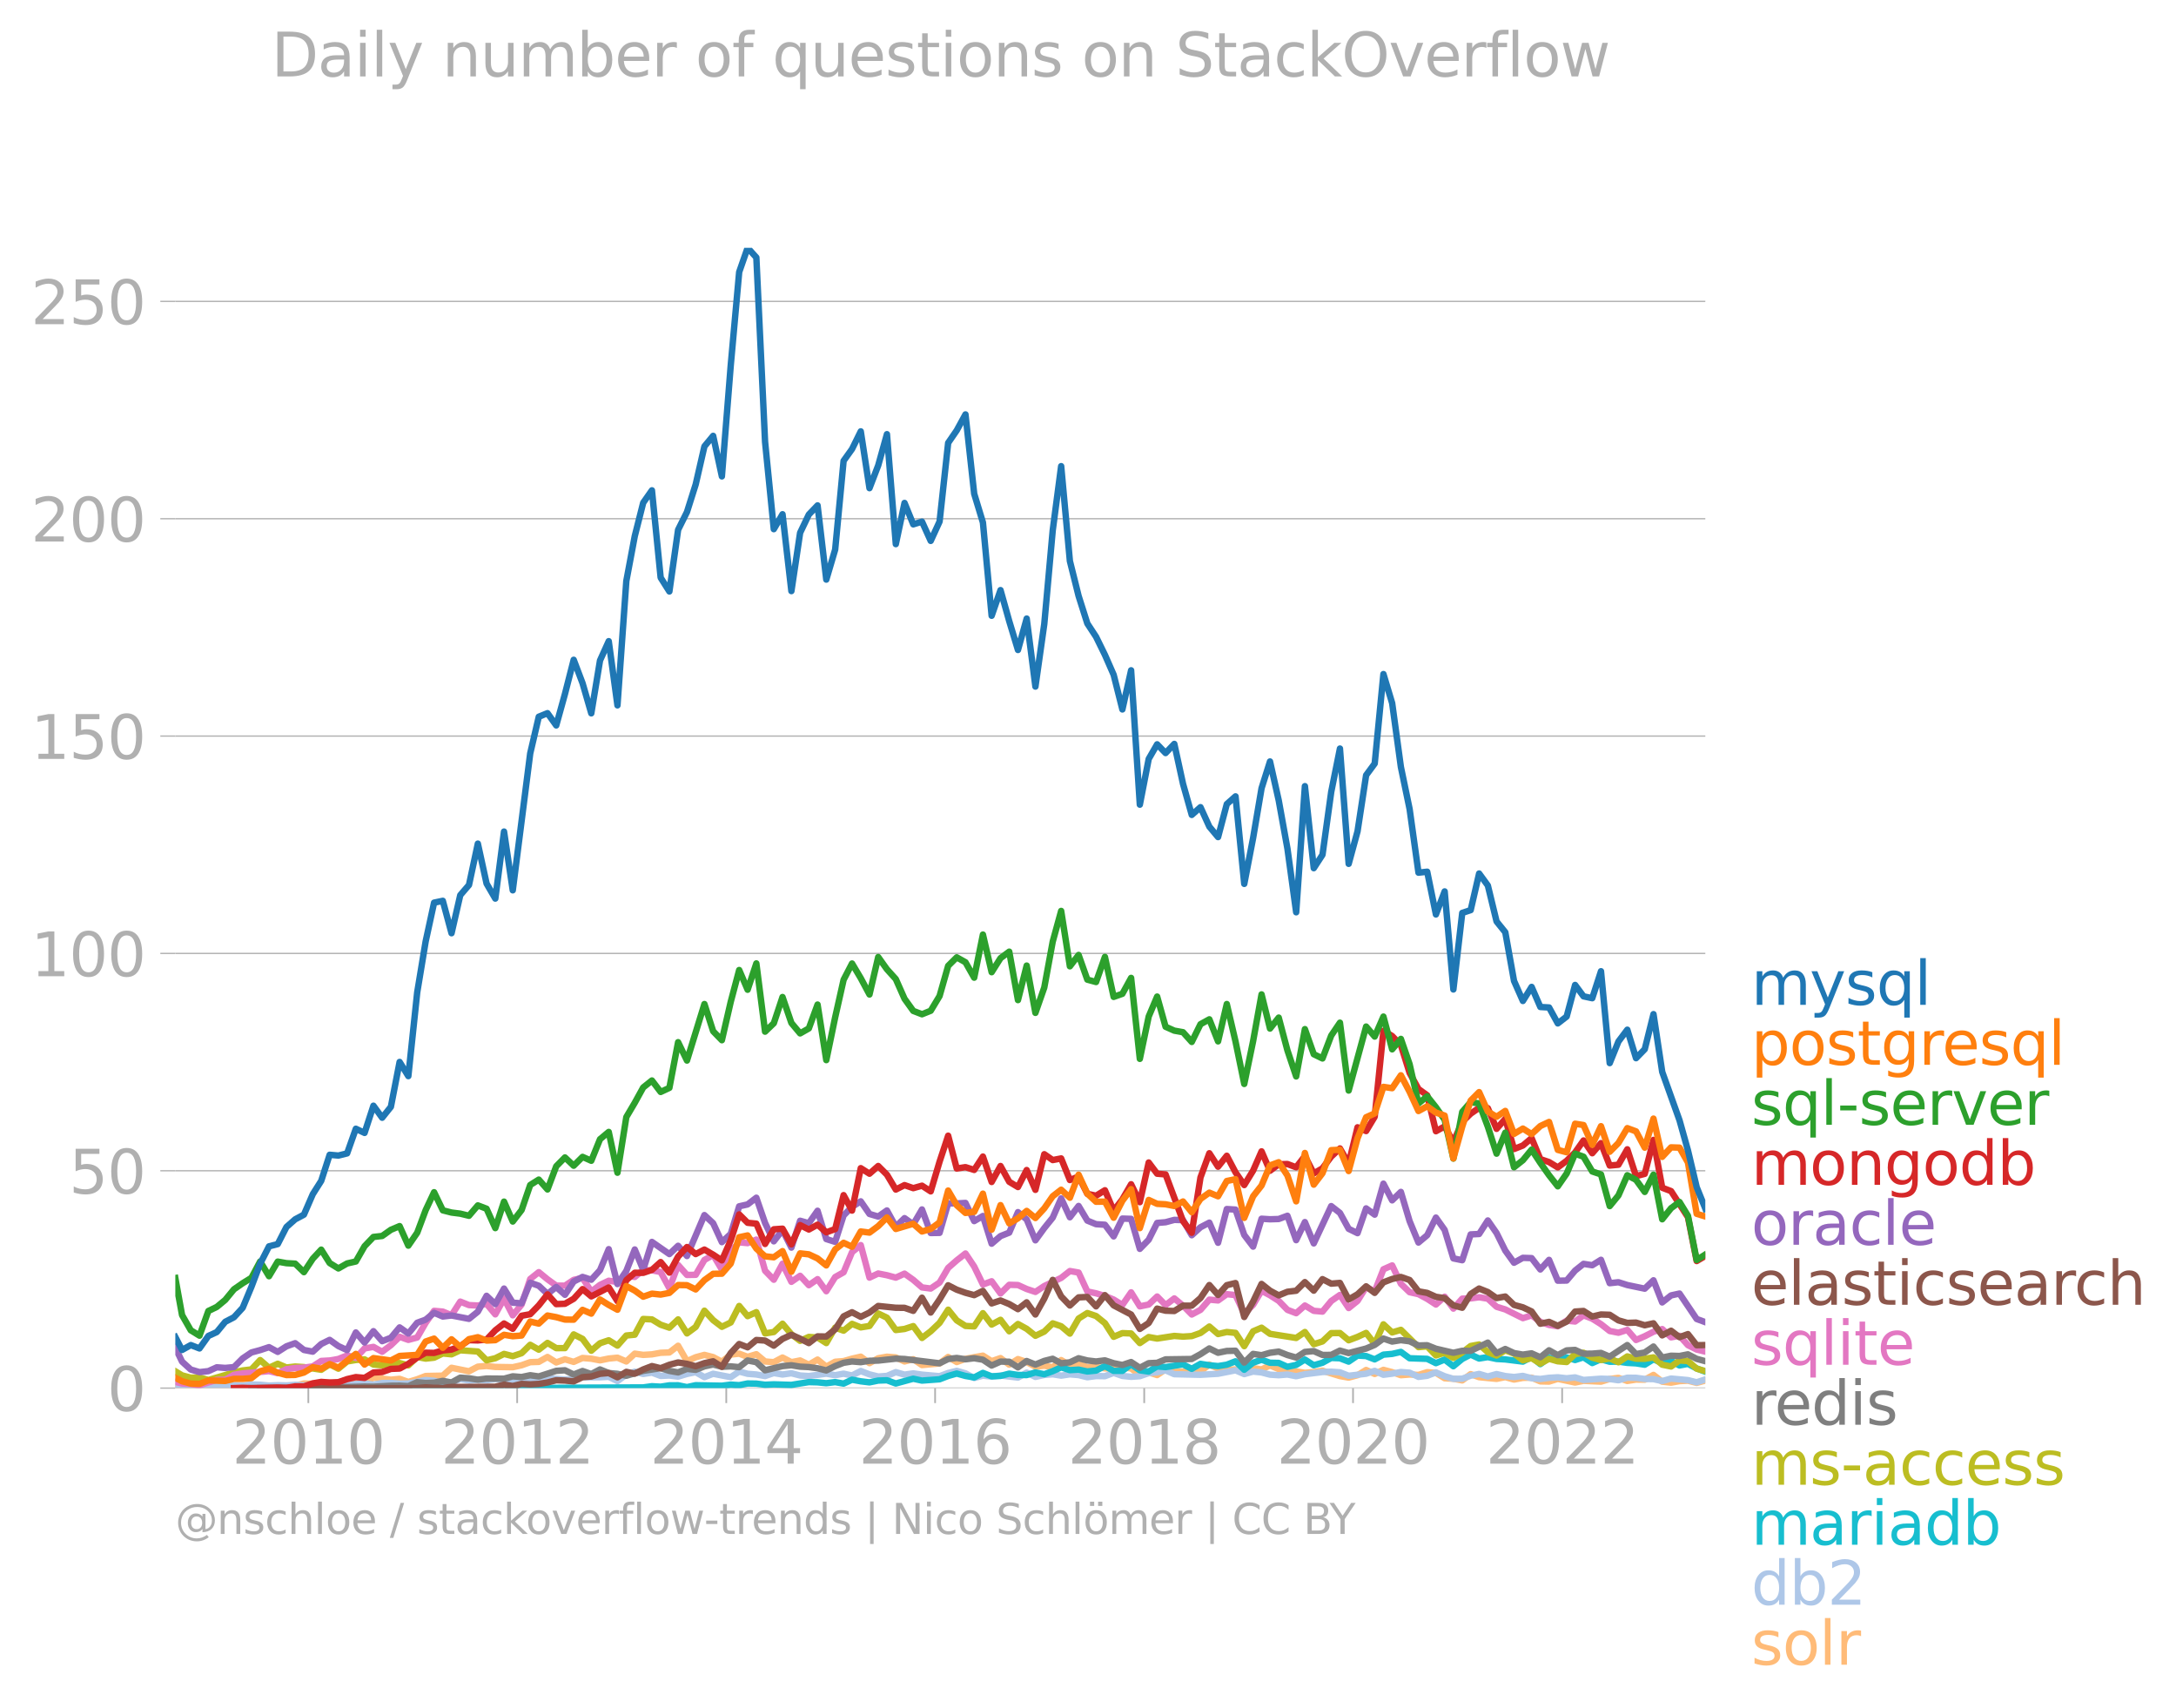 <svg xmlns="http://www.w3.org/2000/svg" xmlns:xlink="http://www.w3.org/1999/xlink" width="677.207" height="531.482" viewBox="0 0 507.905 398.612"><defs><style>*{stroke-linejoin:round;stroke-linecap:butt}</style></defs><g id="figure_1"><path id="patch_1" d="M0 398.612h507.905V0H0v398.612z" style="fill:none"/><g id="axes_1"><path id="patch_2" d="M40.922 323.95h357.12V57.838H40.923V323.95z" style="fill:none"/><g id="matplotlib.axis_1"><g id="xtick_1"><g id="line2d_1"><defs><path id="m78f9749fa5" d="M0 0v3.5" style="stroke:#b0b0b0;stroke-width:.4"/></defs><use xlink:href="#m78f9749fa5" x="71.971" y="323.95" style="fill:#b0b0b0;stroke:#b0b0b0;stroke-width:.4"/></g><g id="text_1" style="fill:#b0b0b0" transform="matrix(.14 0 0 -.14 54.156 341.588)"><defs><path id="DejaVuSans-32" d="M1228 531h2203V0H469v531q359 372 979 998 621 627 780 809 303 340 423 576 121 236 121 464 0 372-261 606-261 235-680 235-297 0-627-103-329-103-704-313v638q381 153 712 231 332 78 607 78 725 0 1156-363 431-362 431-968 0-288-108-546-107-257-392-607-78-91-497-524-418-433-1181-1211z" transform="scale(.016)"/><path id="DejaVuSans-30" d="M2034 4250q-487 0-733-480-245-479-245-1442 0-959 245-1439 246-480 733-480 491 0 736 480 246 480 246 1439 0 963-246 1442-245 480-736 480zm0 500q785 0 1199-621 414-620 414-1801 0-1178-414-1799Q2819-91 2034-91q-784 0-1198 620-414 621-414 1799 0 1181 414 1801 414 621 1198 621z" transform="scale(.016)"/><path id="DejaVuSans-31" d="M794 531h1031v3560L703 3866v575l1116 225h631V531h1031V0H794v531z" transform="scale(.016)"/></defs><use xlink:href="#DejaVuSans-32"/><use xlink:href="#DejaVuSans-30" x="63.623"/><use xlink:href="#DejaVuSans-31" x="127.246"/><use xlink:href="#DejaVuSans-30" x="190.869"/></g></g><g id="xtick_2"><use xlink:href="#m78f9749fa5" id="line2d_2" x="120.713" y="323.95" style="fill:#b0b0b0;stroke:#b0b0b0;stroke-width:.4"/><g id="text_2" style="fill:#b0b0b0" transform="matrix(.14 0 0 -.14 102.898 341.588)"><use xlink:href="#DejaVuSans-32"/><use xlink:href="#DejaVuSans-30" x="63.623"/><use xlink:href="#DejaVuSans-31" x="127.246"/><use xlink:href="#DejaVuSans-32" x="190.869"/></g></g><g id="xtick_3"><use xlink:href="#m78f9749fa5" id="line2d_3" x="169.522" y="323.95" style="fill:#b0b0b0;stroke:#b0b0b0;stroke-width:.4"/><g id="text_3" style="fill:#b0b0b0" transform="matrix(.14 0 0 -.14 151.707 341.588)"><defs><path id="DejaVuSans-34" d="M2419 4116 825 1625h1594v2491zm-166 550h794V1625h666v-525h-666V0h-628v1100H313v609l1940 2957z" transform="scale(.016)"/></defs><use xlink:href="#DejaVuSans-32"/><use xlink:href="#DejaVuSans-30" x="63.623"/><use xlink:href="#DejaVuSans-31" x="127.246"/><use xlink:href="#DejaVuSans-34" x="190.869"/></g></g><g id="xtick_4"><use xlink:href="#m78f9749fa5" id="line2d_4" x="218.264" y="323.95" style="fill:#b0b0b0;stroke:#b0b0b0;stroke-width:.4"/><g id="text_4" style="fill:#b0b0b0" transform="matrix(.14 0 0 -.14 200.449 341.588)"><defs><path id="DejaVuSans-36" d="M2113 2584q-425 0-674-291-248-290-248-796 0-503 248-796 249-292 674-292t673 292q248 293 248 796 0 506-248 796-248 291-673 291zm1253 1979v-575q-238 112-480 171-242 60-480 60-625 0-955-422-329-422-376-1275 184 272 462 417 279 145 613 145 703 0 1111-427 408-426 408-1160 0-719-425-1154Q2819-91 2113-91q-810 0-1238 620-428 621-428 1799 0 1106 525 1764t1409 658q238 0 480-47t505-140z" transform="scale(.016)"/></defs><use xlink:href="#DejaVuSans-32"/><use xlink:href="#DejaVuSans-30" x="63.623"/><use xlink:href="#DejaVuSans-31" x="127.246"/><use xlink:href="#DejaVuSans-36" x="190.869"/></g></g><g id="xtick_5"><use xlink:href="#m78f9749fa5" id="line2d_5" x="267.073" y="323.95" style="fill:#b0b0b0;stroke:#b0b0b0;stroke-width:.4"/><g id="text_5" style="fill:#b0b0b0" transform="matrix(.14 0 0 -.14 249.258 341.588)"><defs><path id="DejaVuSans-38" d="M2034 2216q-450 0-708-241-257-241-257-662 0-422 257-663 258-241 708-241t709 242q260 243 260 662 0 421-258 662-257 241-711 241zm-631 268q-406 100-633 378-226 279-226 679 0 559 398 884 399 325 1092 325 697 0 1094-325t397-884q0-400-227-679-226-278-629-378 456-106 710-416 255-309 255-755 0-679-414-1042Q2806-91 2034-91q-771 0-1186 362-414 363-414 1042 0 446 256 755 257 310 713 416zm-231 997q0-362 226-565 227-203 636-203 407 0 636 203 230 203 230 565 0 363-230 566-229 203-636 203-409 0-636-203-226-203-226-566z" transform="scale(.016)"/></defs><use xlink:href="#DejaVuSans-32"/><use xlink:href="#DejaVuSans-30" x="63.623"/><use xlink:href="#DejaVuSans-31" x="127.246"/><use xlink:href="#DejaVuSans-38" x="190.869"/></g></g><g id="xtick_6"><use xlink:href="#m78f9749fa5" id="line2d_6" x="315.815" y="323.95" style="fill:#b0b0b0;stroke:#b0b0b0;stroke-width:.4"/><g id="text_6" style="fill:#b0b0b0" transform="matrix(.14 0 0 -.14 298 341.588)"><use xlink:href="#DejaVuSans-32"/><use xlink:href="#DejaVuSans-30" x="63.623"/><use xlink:href="#DejaVuSans-32" x="127.246"/><use xlink:href="#DejaVuSans-30" x="190.869"/></g></g><g id="xtick_7"><use xlink:href="#m78f9749fa5" id="line2d_7" x="364.624" y="323.95" style="fill:#b0b0b0;stroke:#b0b0b0;stroke-width:.4"/><g id="text_7" style="fill:#b0b0b0" transform="matrix(.14 0 0 -.14 346.81 341.588)"><use xlink:href="#DejaVuSans-32"/><use xlink:href="#DejaVuSans-30" x="63.623"/><use xlink:href="#DejaVuSans-32" x="127.246"/><use xlink:href="#DejaVuSans-32" x="190.869"/></g></g></g><g id="matplotlib.axis_2"><g id="ytick_1"><path id="line2d_8" d="M40.922 323.95h357.12" clip-path="url(#p02ebed2f83)" style="fill:none;stroke:#b0b0b0;stroke-width:.3;stroke-linecap:square"/><g id="line2d_9"><defs><path id="m8b63bb5c66" d="M0 0h-3.5" style="stroke:#b0b0b0;stroke-width:.3"/></defs><use xlink:href="#m8b63bb5c66" x="40.922" y="323.95" style="fill:#b0b0b0;stroke:#b0b0b0;stroke-width:.3"/></g><use xlink:href="#DejaVuSans-30" id="text_8" style="fill:#b0b0b0" transform="matrix(.14 0 0 -.14 25.015 329.269)"/></g><g id="ytick_2"><path id="line2d_10" d="M40.922 273.228h357.12" clip-path="url(#p02ebed2f83)" style="fill:none;stroke:#b0b0b0;stroke-width:.3;stroke-linecap:square"/><use xlink:href="#m8b63bb5c66" id="line2d_11" x="40.922" y="273.228" style="fill:#b0b0b0;stroke:#b0b0b0;stroke-width:.3"/><g id="text_9" style="fill:#b0b0b0" transform="matrix(.14 0 0 -.14 16.108 278.546)"><defs><path id="DejaVuSans-35" d="M691 4666h2478v-532H1269V2991q137 47 274 70 138 23 276 23 781 0 1237-428 457-428 457-1159 0-753-469-1171Q2575-91 1722-91q-294 0-599 50Q819 9 494 109v635q281-153 581-228t634-75q541 0 856 284 316 284 316 772 0 487-316 771-315 285-856 285-253 0-505-56-251-56-513-175v2344z" transform="scale(.016)"/></defs><use xlink:href="#DejaVuSans-35"/><use xlink:href="#DejaVuSans-30" x="63.623"/></g></g><g id="ytick_3"><path id="line2d_12" d="M40.922 222.505h357.12" clip-path="url(#p02ebed2f83)" style="fill:none;stroke:#b0b0b0;stroke-width:.3;stroke-linecap:square"/><use xlink:href="#m8b63bb5c66" id="line2d_13" x="40.922" y="222.505" style="fill:#b0b0b0;stroke:#b0b0b0;stroke-width:.3"/><g id="text_10" style="fill:#b0b0b0" transform="matrix(.14 0 0 -.14 7.2 227.824)"><use xlink:href="#DejaVuSans-31"/><use xlink:href="#DejaVuSans-30" x="63.623"/><use xlink:href="#DejaVuSans-30" x="127.246"/></g></g><g id="ytick_4"><path id="line2d_14" d="M40.922 171.783h357.12" clip-path="url(#p02ebed2f83)" style="fill:none;stroke:#b0b0b0;stroke-width:.3;stroke-linecap:square"/><use xlink:href="#m8b63bb5c66" id="line2d_15" x="40.922" y="171.783" style="fill:#b0b0b0;stroke:#b0b0b0;stroke-width:.3"/><g id="text_11" style="fill:#b0b0b0" transform="matrix(.14 0 0 -.14 7.2 177.102)"><use xlink:href="#DejaVuSans-31"/><use xlink:href="#DejaVuSans-35" x="63.623"/><use xlink:href="#DejaVuSans-30" x="127.246"/></g></g><g id="ytick_5"><path id="line2d_16" d="M40.922 121.06h357.12" clip-path="url(#p02ebed2f83)" style="fill:none;stroke:#b0b0b0;stroke-width:.3;stroke-linecap:square"/><use xlink:href="#m8b63bb5c66" id="line2d_17" x="40.922" y="121.061" style="fill:#b0b0b0;stroke:#b0b0b0;stroke-width:.3"/><g id="text_12" style="fill:#b0b0b0" transform="matrix(.14 0 0 -.14 7.2 126.38)"><use xlink:href="#DejaVuSans-32"/><use xlink:href="#DejaVuSans-30" x="63.623"/><use xlink:href="#DejaVuSans-30" x="127.246"/></g></g><g id="ytick_6"><path id="line2d_18" d="M40.922 70.338h357.12" clip-path="url(#p02ebed2f83)" style="fill:none;stroke:#b0b0b0;stroke-width:.3;stroke-linecap:square"/><use xlink:href="#m8b63bb5c66" id="line2d_19" x="40.922" y="70.338" style="fill:#b0b0b0;stroke:#b0b0b0;stroke-width:.3"/><g id="text_13" style="fill:#b0b0b0" transform="matrix(.14 0 0 -.14 7.2 75.657)"><use xlink:href="#DejaVuSans-32"/><use xlink:href="#DejaVuSans-35" x="63.623"/><use xlink:href="#DejaVuSans-30" x="127.246"/></g></g></g><path id="line2d_20" d="m40.922 323.886 1.57-.1 8.112.091 1.97-.189 6.11.025 2.036-.221 2.07-.098 2.036.218 2.037.01 2.036-.247 2.037-.505 2.07.065 1.97-.18 1.969-.049 2.036.297 2.037-.395 2.036-.72 2.037.851 2.07-1.243 4.073.49 2.036-.2 2.037.724 2.07-.622 1.97-.764 4.006-.082 2.036-1.837 4.073.818 2.07-1.08 2.036-.167 2.037.232 4.073.066 2.07-.458 2.003-.718 2.003-.068 2.036-1.15 2.037 1.281 2.036-.74 2.037.61 2.07-.917 2.036.171 2.037.385 2.036-.418 2.037-.203 2.07.883 1.97-1.825 1.969.287 2.037-.123 2.036-.368 2.037-.072 2.036-1.564 2.07 3.6 2.036-.92 2.037-.553 2.036.52 2.037 1.084 2.07-1.67 1.97-.221 1.97.745 2.036-.615 2.036 1.695 2.037.165 2.036-1.081 2.07 1.08 2.036-.405 2.037.994 2.036-1.197 2.037 1.655 2.07-1.145 1.97-.152 1.97-.568 2.036-.466 2.036 1.513 2.037-1.141 2.036-.364 2.07.163 2.037.945 2.036-.52 2.037 1.365 4.106-.383 2.003-1.516 2.003 1.19 2.037-.745 4.073-.744 2.036 1.292 2.07-.72 2.036 1.525 2.037-1.296 2.036.687 2.037 1.08 2.07-.229 1.97.381 1.97-1.69 2.036 1.236 2.036-.287 2.037.726 2.036-.039 2.07.295 2.037.083 2.036-.312 2.036.244 2.037 1.555 2.07-.621 1.97.621 1.97-1.341 2.036.598 2.036-.042 2.037-.263 2.036.198 2.07-1.604 2.037.933 2.036.31 2.037-.107 2.036.828 2.07-1.146 1.97.332 1.97-.953 2.036.871 2.036.7 2.037-.159 2.036.322 2.07-.164 2.037-.327 4.073 1.251 2.036.353 2.07-.557 2.003-1.222 2.003.928 2.037-.956 2.036.53 2.037.721 2.036-.164 2.07.098 2.037-.644 2.036.153 2.037 1.267 2.036.107 2.07.393 1.97-1.46 1.97.707 4.072.393 2.037-.41 2.036.574 2.07-.393 2.037-.046 2.036.864 2.037.05 2.036-.639 4.04.856 1.97-.398 4.072.197 2.037-.626 2.036-.258 2.07.72 2.037-.326 2.036.031 2.037-1.113 2.036 1.572 2.07.229 1.97-.355 1.97-.104 2.036.517 2.037-.55h0" clip-path="url(#p02ebed2f83)" style="fill:none;stroke:#ffbb78;stroke-width:1.5;stroke-linecap:square"/><path id="line2d_21" d="m40.922 323.316 1.57.34 2.036-.18 4.106.245 1.97-.35 1.97.055 2.036-.186 2.037.12 2.036-.256 2.037.06 2.07.197 2.036-.087 2.037.054 2.036-.156 2.037.156 6.009-.524 2.036.03 2.037.33 4.073-.327 2.07.295 2.036-.366 2.037-.027 2.036.163 2.037-.032 4.04-.804 1.97.182 2.036.586 2.036-.095 2.037-.92 2.036.364 2.07-.164 2.036.105 2.037-.301 4.073.229 2.07.523 2.003-.41 2.003-.67 6.11.46 2.036-.132 2.07-.393h4.073l2.036-.118 2.037 1.002 2.07-1.506 1.97-.699 1.969.536 2.037-.313 2.036.77 2.037-.094 2.036.258 2.07-.621 2.036-.415 2.037 1.167 2.036-.795 4.107.795 1.97-1.324 1.97.539 2.036.16 2.036.364 2.037-.703 2.036.343 2.07-.295 2.036.527 2.037.128 4.073-.557 2.07.36 1.97-.359 1.97.425 2.036-1.045 2.036.783 2.037.502 2.036-.142 2.07-.884 2.037.586 2.036-.291 2.037.291 4.106.363 2.003-.751 2.003-.492 2.037.576 2.036 1.093 2.037-.552 2.036.224 2.07-.261 4.073.49 2.036-1.163 2.037 1 2.07-.458 1.97-.149 1.97.312 2.036-.3 2.036.17 2.037.507 2.036-.278 2.07.032 2.037-.769 2.036.704 2.036.21 2.037-.145 2.07-.72 1.97-.194 1.97-.46 2.036.91 6.11.137 4.106-.239 4.073-.811 2.036.886 2.07-.589 1.97.203 1.97.517 2.036.132 2.036-.164 2.037.401 2.036-.467 4.107-.514 2.036-.075 2.037.143 2.036.806 4.073-.478 2.003-.667 2.037.914 2.036-.26 2.037-.383 2.036.154 2.07.982 2.037-.256 2.036-.791 2.037.892 2.036.613 2.07-.033 1.97-.706 1.97-.406 2.036.6 2.036-.568 2.037.466 2.036.222 2.07-.262 2.037.547 2.036.173 2.037-.274 2.036-.119 2.07.23 1.97-.21 1.97.602 4.072-.295 2.037.062 2.036.298 2.07-.589 2.037.021 2.036.274 2.037.03 2.036.46 2.07-.588 3.94.36 2.036.512 2.037-.676h0" clip-path="url(#p02ebed2f83)" style="fill:none;stroke:#aec7e8;stroke-width:1.5;stroke-linecap:square"/><path id="line2d_22" d="M58.683 323.95h6.143l32.55-.066 1.97-.115 1.97.148 8.146-.065 6.143.065 2.036-.136 8.113.136 4.073-.033 4.073-.032 16.225-.066 2.037-.276 2.036.113 2.037-.316 2.036-.012 2.07.426 2.036-.447 6.11.12 2.07-.262 1.97.13 1.97-.392 2.036.032 2.036.262 2.037-.093 4.106.126 4.073-.654 2.036.054 2.037.207 2.07-.261 1.97.356 1.97-.913 2.036.375 2.036.247 2.037-.417 2.036-.074 2.07.753 4.073-1.113 2.037.434 4.106-.303 2.003-.772 2.003-.57 2.037.563 2.036.354 2.037-1.064 2.036.802 2.07-.098 2.036-.535 2.037.306 2.036.032 2.037-.621 2.07.425 1.97-.71 1.97-.893 2.036.65 2.036-.127 2.037.431 2.036-.202 2.07-1.047 2.037 1.114 2.036-.001 2.036-1.52 2.037 1.389 2.07.294 1.97-1.21 1.97.163 4.072-.622 2.037 1.033 2.036-1.163 2.07.327 2.037.194 2.036-.325 2.037-.79 2.036 1.968 2.07-1.636 1.97-.707 1.97.707 2.036.039 2.036.91 2.037-.437 2.036-1.265 2.07 1.342 2.037-.584 2.036-1.118 2.037.07 2.036.781 2.07-1.407 2.003.106 2.003.777 2.037-1.102 2.036-.174 2.037-.469 2.036 1.484 4.107.14 2.036 1.005 2.037-.837 2.036 1.557 2.07-1.702 1.97-1.019 1.97.921 2.036-.332 2.036.43 2.037.111 4.106.511 2.037-1.085 2.036 1.674 2.037-1.505 2.036.752 2.07-.818 1.97.61 1.97-.642 2.036 1.349 2.036-.891 2.037.587 2.036-.031 2.07.294 2.037.108 2.036.318 2.037-1.264 2.036.871 2.07-.49 1.97 1.058 1.97-.371 2.036 1.062 2.037.77h0" clip-path="url(#p02ebed2f83)" style="fill:none;stroke:#17becf;stroke-width:1.5;stroke-linecap:square"/><g id="text_14" style="fill:#1f77b4" transform="matrix(.14 0 0 -.14 408.756 234.5)"><defs><path id="DejaVuSans-6d" d="M3328 2828q216 388 516 572t706 184q547 0 844-383 297-382 297-1088V0h-578v2094q0 503-179 746-178 244-543 244-447 0-707-297-259-296-259-809V0h-578v2094q0 506-178 748t-550 242q-441 0-701-298-259-298-259-808V0H581v3500h578v-544q197 322 472 475t653 153q382 0 649-194 267-193 395-562z" transform="scale(.016)"/><path id="DejaVuSans-79" d="M2059-325q-243-625-475-815-231-191-618-191H506v481h338q237 0 368 113 132 112 291 531l103 262L191 3500h609L1894 763l1094 2737h609L2059-325z" transform="scale(.016)"/><path id="DejaVuSans-73" d="M2834 3397v-544q-243 125-506 187-262 63-544 63-428 0-642-131t-214-394q0-200 153-314t616-217l197-44q612-131 870-370t258-667q0-488-386-773Q2250-91 1575-91q-281 0-586 55T347 128v594q319-166 628-249 309-82 613-82 406 0 624 139 219 139 219 392 0 234-158 359-157 125-692 241l-200 47q-534 112-772 345-237 233-237 639 0 494 350 762 350 269 994 269 318 0 599-47 282-46 519-140z" transform="scale(.016)"/><path id="DejaVuSans-71" d="M947 1747q0-634 261-995t717-361q456 0 718 361 263 361 263 995t-263 995q-262 361-718 361t-717-361q-261-361-261-995zM2906 525q-181-312-458-464-276-152-664-152-634 0-1033 506-398 507-398 1332t398 1331q399 506 1033 506 388 0 664-152 277-151 458-463v531h575v-4831h-575V525z" transform="scale(.016)"/><path id="DejaVuSans-6c" d="M603 4863h575V0H603v4863z" transform="scale(.016)"/></defs><use xlink:href="#DejaVuSans-6d"/><use xlink:href="#DejaVuSans-79" x="97.412"/><use xlink:href="#DejaVuSans-73" x="156.592"/><use xlink:href="#DejaVuSans-71" x="208.691"/><use xlink:href="#DejaVuSans-6c" x="272.168"/></g><g id="text_15" style="fill:#ff7f0e" transform="matrix(.14 0 0 -.14 408.756 248.5)"><defs><path id="DejaVuSans-70" d="M1159 525v-1856H581v4831h578v-531q182 312 458 463 277 152 661 152 638 0 1036-506 399-506 399-1331T3314 415Q2916-91 2278-91q-384 0-661 152-276 152-458 464zm1957 1222q0 634-261 995t-717 361q-457 0-718-361t-261-995q0-634 261-995t718-361q456 0 717 361t261 995z" transform="scale(.016)"/><path id="DejaVuSans-6f" d="M1959 3097q-462 0-731-361t-269-989q0-628 267-989 268-361 733-361 460 0 728 362 269 363 269 988 0 622-269 986-268 364-728 364zm0 487q750 0 1178-488 429-487 429-1349 0-859-429-1349Q2709-91 1959-91q-753 0-1180 489-426 490-426 1349 0 862 426 1349 427 488 1180 488z" transform="scale(.016)"/><path id="DejaVuSans-74" d="M1172 4494v-994h1184v-447H1172V1153q0-428 117-550t477-122h590V0h-590q-666 0-919 248-253 249-253 905v1900H172v447h422v994h578z" transform="scale(.016)"/><path id="DejaVuSans-67" d="M2906 1791q0 625-258 968-257 344-723 344-462 0-720-344-258-343-258-968 0-622 258-966t720-344q466 0 723 344 258 344 258 966zm575-1357q0-893-397-1329-396-436-1215-436-303 0-572 45t-522 139v559q253-137 500-202 247-66 503-66 566 0 847 295t281 892v285q-178-310-456-463T1784 0Q1141 0 747 490 353 981 353 1791q0 812 394 1302 394 491 1037 491 388 0 666-153t456-462v531h575V434z" transform="scale(.016)"/><path id="DejaVuSans-72" d="M2631 2963q-97 56-211 82-114 27-251 27-488 0-749-317t-261-911V0H581v3500h578v-544q182 319 472 473 291 155 707 155 59 0 131-8 72-7 159-23l3-590z" transform="scale(.016)"/><path id="DejaVuSans-65" d="M3597 1894v-281H953q38-594 358-905t892-311q331 0 642 81t618 244V178Q3153 47 2828-22t-659-69q-838 0-1327 487-489 488-489 1320 0 859 464 1363 464 505 1252 505 706 0 1117-455 411-454 411-1235zm-575 169q-6 471-264 752-258 282-683 282-481 0-770-272t-333-766l2050 4z" transform="scale(.016)"/></defs><use xlink:href="#DejaVuSans-70"/><use xlink:href="#DejaVuSans-6f" x="63.477"/><use xlink:href="#DejaVuSans-73" x="124.658"/><use xlink:href="#DejaVuSans-74" x="176.758"/><use xlink:href="#DejaVuSans-67" x="215.967"/><use xlink:href="#DejaVuSans-72" x="279.443"/><use xlink:href="#DejaVuSans-65" x="318.307"/><use xlink:href="#DejaVuSans-73" x="379.83"/><use xlink:href="#DejaVuSans-71" x="431.93"/><use xlink:href="#DejaVuSans-6c" x="495.406"/></g><g id="text_16" style="fill:#2ca02c" transform="matrix(.14 0 0 -.14 408.756 262.5)"><defs><path id="DejaVuSans-2d" d="M313 2009h1684v-512H313v512z" transform="scale(.016)"/><path id="DejaVuSans-76" d="M191 3500h609L1894 563l1094 2937h609L2284 0h-781L191 3500z" transform="scale(.016)"/></defs><use xlink:href="#DejaVuSans-73"/><use xlink:href="#DejaVuSans-71" x="52.1"/><use xlink:href="#DejaVuSans-6c" x="115.576"/><use xlink:href="#DejaVuSans-2d" x="143.359"/><use xlink:href="#DejaVuSans-73" x="179.443"/><use xlink:href="#DejaVuSans-65" x="231.543"/><use xlink:href="#DejaVuSans-72" x="293.066"/><use xlink:href="#DejaVuSans-76" x="334.18"/><use xlink:href="#DejaVuSans-65" x="393.359"/><use xlink:href="#DejaVuSans-72" x="454.883"/></g><g id="text_17" style="fill:#d62728" transform="matrix(.14 0 0 -.14 408.756 276.5)"><defs><path id="DejaVuSans-6e" d="M3513 2113V0h-575v2094q0 497-194 743-194 247-581 247-466 0-735-297-269-296-269-809V0H581v3500h578v-544q207 316 486 472 280 156 646 156 603 0 912-373 310-373 310-1098z" transform="scale(.016)"/><path id="DejaVuSans-64" d="M2906 2969v1894h575V0h-575v525q-181-312-458-464-276-152-664-152-634 0-1033 506-398 507-398 1332t398 1331q399 506 1033 506 388 0 664-152 277-151 458-463zM947 1747q0-634 261-995t717-361q456 0 718 361 263 361 263 995t-263 995q-262 361-718 361t-717-361q-261-361-261-995z" transform="scale(.016)"/><path id="DejaVuSans-62" d="M3116 1747q0 634-261 995t-717 361q-457 0-718-361t-261-995q0-634 261-995t718-361q456 0 717 361t261 995zM1159 2969q182 312 458 463 277 152 661 152 638 0 1036-506 399-506 399-1331T3314 415Q2916-91 2278-91q-384 0-661 152-276 152-458 464V0H581v4863h578V2969z" transform="scale(.016)"/></defs><use xlink:href="#DejaVuSans-6d"/><use xlink:href="#DejaVuSans-6f" x="97.412"/><use xlink:href="#DejaVuSans-6e" x="158.594"/><use xlink:href="#DejaVuSans-67" x="221.973"/><use xlink:href="#DejaVuSans-6f" x="285.449"/><use xlink:href="#DejaVuSans-64" x="346.631"/><use xlink:href="#DejaVuSans-62" x="410.107"/></g><g id="text_18" style="fill:#9467bd" transform="matrix(.14 0 0 -.14 408.756 290.5)"><defs><path id="DejaVuSans-61" d="M2194 1759q-697 0-966-159t-269-544q0-306 202-486 202-179 548-179 479 0 768 339t289 901v128h-572zm1147 238V0h-575v531q-197-318-491-470T1556-91q-537 0-855 302-317 302-317 808 0 590 395 890 396 300 1180 300h807v57q0 397-261 614t-733 217q-300 0-585-72-284-72-546-216v532q315 122 612 182 297 61 578 61 760 0 1135-394 375-393 375-1193z" transform="scale(.016)"/><path id="DejaVuSans-63" d="M3122 3366v-538q-244 135-489 202t-495 67q-560 0-870-355-309-354-309-995t309-996q310-354 870-354 250 0 495 67t489 202V134Q2881 22 2623-34q-257-57-548-57-791 0-1257 497-465 497-465 1341 0 856 470 1346 471 491 1290 491 265 0 518-55 253-54 491-163z" transform="scale(.016)"/></defs><use xlink:href="#DejaVuSans-6f"/><use xlink:href="#DejaVuSans-72" x="61.182"/><use xlink:href="#DejaVuSans-61" x="102.295"/><use xlink:href="#DejaVuSans-63" x="163.574"/><use xlink:href="#DejaVuSans-6c" x="218.555"/><use xlink:href="#DejaVuSans-65" x="246.338"/></g><g id="text_19" style="fill:#8c564b" transform="matrix(.14 0 0 -.14 408.756 304.5)"><defs><path id="DejaVuSans-69" d="M603 3500h575V0H603v3500zm0 1363h575v-729H603v729z" transform="scale(.016)"/><path id="DejaVuSans-68" d="M3513 2113V0h-575v2094q0 497-194 743-194 247-581 247-466 0-735-297-269-296-269-809V0H581v4863h578V2956q207 316 486 472 280 156 646 156 603 0 912-373 310-373 310-1098z" transform="scale(.016)"/></defs><use xlink:href="#DejaVuSans-65"/><use xlink:href="#DejaVuSans-6c" x="61.523"/><use xlink:href="#DejaVuSans-61" x="89.307"/><use xlink:href="#DejaVuSans-73" x="150.586"/><use xlink:href="#DejaVuSans-74" x="202.686"/><use xlink:href="#DejaVuSans-69" x="241.895"/><use xlink:href="#DejaVuSans-63" x="269.678"/><use xlink:href="#DejaVuSans-73" x="324.658"/><use xlink:href="#DejaVuSans-65" x="376.758"/><use xlink:href="#DejaVuSans-61" x="438.281"/><use xlink:href="#DejaVuSans-72" x="499.561"/><use xlink:href="#DejaVuSans-63" x="538.424"/><use xlink:href="#DejaVuSans-68" x="593.404"/></g><g id="text_20" style="fill:#e377c2" transform="matrix(.14 0 0 -.14 408.756 318.5)"><use xlink:href="#DejaVuSans-73"/><use xlink:href="#DejaVuSans-71" x="52.1"/><use xlink:href="#DejaVuSans-6c" x="115.576"/><use xlink:href="#DejaVuSans-69" x="143.359"/><use xlink:href="#DejaVuSans-74" x="171.143"/><use xlink:href="#DejaVuSans-65" x="210.352"/></g><g id="text_21" style="fill:#7f7f7f" transform="matrix(.14 0 0 -.14 408.756 332.5)"><use xlink:href="#DejaVuSans-72"/><use xlink:href="#DejaVuSans-65" x="38.863"/><use xlink:href="#DejaVuSans-64" x="100.387"/><use xlink:href="#DejaVuSans-69" x="163.863"/><use xlink:href="#DejaVuSans-73" x="191.646"/></g><g id="text_22" style="fill:#bcbd22" transform="matrix(.14 0 0 -.14 408.756 346.5)"><use xlink:href="#DejaVuSans-6d"/><use xlink:href="#DejaVuSans-73" x="97.412"/><use xlink:href="#DejaVuSans-2d" x="149.512"/><use xlink:href="#DejaVuSans-61" x="185.596"/><use xlink:href="#DejaVuSans-63" x="246.875"/><use xlink:href="#DejaVuSans-63" x="301.855"/><use xlink:href="#DejaVuSans-65" x="356.836"/><use xlink:href="#DejaVuSans-73" x="418.359"/><use xlink:href="#DejaVuSans-73" x="470.459"/></g><g id="text_23" style="fill:#17becf" transform="matrix(.14 0 0 -.14 408.756 360.5)"><use xlink:href="#DejaVuSans-6d"/><use xlink:href="#DejaVuSans-61" x="97.412"/><use xlink:href="#DejaVuSans-72" x="158.691"/><use xlink:href="#DejaVuSans-69" x="199.805"/><use xlink:href="#DejaVuSans-61" x="227.588"/><use xlink:href="#DejaVuSans-64" x="288.867"/><use xlink:href="#DejaVuSans-62" x="352.344"/></g><g id="text_24" style="fill:#aec7e8" transform="matrix(.14 0 0 -.14 408.756 374.5)"><use xlink:href="#DejaVuSans-64"/><use xlink:href="#DejaVuSans-62" x="63.477"/><use xlink:href="#DejaVuSans-32" x="126.953"/></g><g id="text_25" style="fill:#ffbb78" transform="matrix(.14 0 0 -.14 408.756 388.5)"><use xlink:href="#DejaVuSans-73"/><use xlink:href="#DejaVuSans-6f" x="52.1"/><use xlink:href="#DejaVuSans-6c" x="113.281"/><use xlink:href="#DejaVuSans-72" x="141.064"/></g><g id="text_26" style="fill:#b0b0b0" transform="matrix(.097 0 0 -.097 40.922 357.986)"><defs><path id="DejaVuSans-40" d="M2381 1678q0-447 222-702 222-254 610-254 384 0 604 256 221 256 221 700 0 438-225 695-225 258-607 258-378 0-602-256-223-256-223-697zm1703-934q-187-241-429-355t-564-114q-538 0-874 389t-336 1014q0 625 337 1015 338 391 873 391 322 0 565-117 244-117 428-354v409h447V722q457 69 714 417 258 349 258 902 0 334-99 628-98 294-298 544-325 409-792 626t-1017 217q-384 0-738-102-353-101-653-301-490-319-767-836-276-517-276-1120 0-497 179-932 180-434 521-765 328-325 759-495 431-171 922-171 403 0 792 136t714 389l281-347q-390-303-851-464t-936-161q-578 0-1091 205-512 205-912 595Q841 78 631 592q-209 514-209 1105 0 569 212 1084 213 516 607 907 403 396 931 607t1119 211q662 0 1229-272 568-271 952-771 234-307 357-666 124-359 124-744 0-822-497-1297T4084 263v481z" transform="scale(.016)"/><path id="DejaVuSans-2f" d="M1625 4666h531L531-594H0l1625 5260z" transform="scale(.016)"/><path id="DejaVuSans-6b" d="M581 4863h578V1991l1716 1509h734L1753 1863 3688 0h-750L1159 1709V0H581v4863z" transform="scale(.016)"/><path id="DejaVuSans-66" d="M2375 4863v-479h-550q-309 0-430-125-120-125-120-450v-309h947v-447h-947V0H697v3053H147v447h550v244q0 584 272 851 272 268 862 268h544z" transform="scale(.016)"/><path id="DejaVuSans-77" d="M269 3500h575l719-2731 715 2731h678l719-2731 716 2731h575L4050 0h-678l-753 2869L1863 0h-679L269 3500z" transform="scale(.016)"/><path id="DejaVuSans-7c" d="M1344 4891v-6400H813v6400h531z" transform="scale(.016)"/><path id="DejaVuSans-4e" d="M628 4666h850L3547 763v3903h612V0h-850L1241 3903V0H628v4666z" transform="scale(.016)"/><path id="DejaVuSans-53" d="M3425 4513v-616q-359 172-678 256-319 85-616 85-515 0-795-200t-280-569q0-310 186-468 186-157 705-254l381-78q706-135 1042-474t336-907q0-679-455-1029Q2797-91 1919-91q-331 0-705 75-373 75-773 222v650q384-215 753-325 369-109 725-109 540 0 834 212 294 213 294 607 0 343-211 537t-692 291l-385 75q-706 140-1022 440-315 300-315 835 0 619 436 975t1201 356q329 0 669-60 341-59 697-177z" transform="scale(.016)"/><path id="DejaVuSans-f6" d="M1959 3097q-462 0-731-361t-269-989q0-628 267-989 268-361 733-361 460 0 728 362 269 363 269 988 0 622-269 986-268 364-728 364zm0 487q750 0 1178-488 429-487 429-1349 0-859-429-1349Q2709-91 1959-91q-753 0-1180 489-426 490-426 1349 0 862 426 1349 427 488 1180 488zm295 1266h634v-631h-634v631zm-1222 0h634v-631h-634v631z" transform="scale(.016)"/><path id="DejaVuSans-43" d="M4122 4306v-665q-319 297-680 443-361 147-767 147-800 0-1225-489t-425-1414q0-922 425-1411t1225-489q406 0 767 147t680 444V359q-331-225-702-338-370-112-782-112-1060 0-1670 648-609 649-609 1771 0 1125 609 1773 610 649 1670 649 418 0 788-111 371-111 696-333z" transform="scale(.016)"/><path id="DejaVuSans-42" d="M1259 2228V519h1013q509 0 754 211 246 211 246 645 0 438-246 645-245 208-754 208H1259zm0 1919V2741h935q462 0 688 173 227 174 227 530 0 353-227 528-226 175-688 175h-935zm-631 519h1613q722 0 1112-300 391-300 391-853 0-429-200-682t-588-315q466-100 724-418 258-317 258-792 0-625-425-966Q3088 0 2303 0H628v4666z" transform="scale(.016)"/><path id="DejaVuSans-59" d="M-13 4666h679l1293-1919 1285 1919h678L2272 2222V0h-634v2222L-13 4666z" transform="scale(.016)"/></defs><use xlink:href="#DejaVuSans-40"/><use xlink:href="#DejaVuSans-6e" x="100"/><use xlink:href="#DejaVuSans-73" x="163.379"/><use xlink:href="#DejaVuSans-63" x="215.479"/><use xlink:href="#DejaVuSans-68" x="270.459"/><use xlink:href="#DejaVuSans-6c" x="333.838"/><use xlink:href="#DejaVuSans-6f" x="361.621"/><use xlink:href="#DejaVuSans-65" x="422.803"/><use xlink:href="#DejaVuSans-20" x="484.326"/><use xlink:href="#DejaVuSans-2f" x="516.113"/><use xlink:href="#DejaVuSans-20" x="549.805"/><use xlink:href="#DejaVuSans-73" x="581.592"/><use xlink:href="#DejaVuSans-74" x="633.691"/><use xlink:href="#DejaVuSans-61" x="672.9"/><use xlink:href="#DejaVuSans-63" x="734.18"/><use xlink:href="#DejaVuSans-6b" x="789.16"/><use xlink:href="#DejaVuSans-6f" x="843.445"/><use xlink:href="#DejaVuSans-76" x="904.627"/><use xlink:href="#DejaVuSans-65" x="963.807"/><use xlink:href="#DejaVuSans-72" x="1025.33"/><use xlink:href="#DejaVuSans-66" x="1066.443"/><use xlink:href="#DejaVuSans-6c" x="1101.648"/><use xlink:href="#DejaVuSans-6f" x="1129.432"/><use xlink:href="#DejaVuSans-77" x="1190.613"/><use xlink:href="#DejaVuSans-2d" x="1272.4"/><use xlink:href="#DejaVuSans-74" x="1308.484"/><use xlink:href="#DejaVuSans-72" x="1347.693"/><use xlink:href="#DejaVuSans-65" x="1386.557"/><use xlink:href="#DejaVuSans-6e" x="1448.08"/><use xlink:href="#DejaVuSans-64" x="1511.459"/><use xlink:href="#DejaVuSans-73" x="1574.936"/><use xlink:href="#DejaVuSans-20" x="1627.035"/><use xlink:href="#DejaVuSans-7c" x="1658.822"/><use xlink:href="#DejaVuSans-20" x="1692.514"/><use xlink:href="#DejaVuSans-4e" x="1724.301"/><use xlink:href="#DejaVuSans-69" x="1799.105"/><use xlink:href="#DejaVuSans-63" x="1826.889"/><use xlink:href="#DejaVuSans-6f" x="1881.869"/><use xlink:href="#DejaVuSans-20" x="1943.051"/><use xlink:href="#DejaVuSans-53" x="1974.838"/><use xlink:href="#DejaVuSans-63" x="2038.314"/><use xlink:href="#DejaVuSans-68" x="2093.295"/><use xlink:href="#DejaVuSans-6c" x="2156.674"/><use xlink:href="#DejaVuSans-f6" x="2184.457"/><use xlink:href="#DejaVuSans-6d" x="2245.639"/><use xlink:href="#DejaVuSans-65" x="2343.051"/><use xlink:href="#DejaVuSans-72" x="2404.574"/><use xlink:href="#DejaVuSans-20" x="2445.688"/><use xlink:href="#DejaVuSans-7c" x="2477.475"/><use xlink:href="#DejaVuSans-20" x="2511.166"/><use xlink:href="#DejaVuSans-43" x="2542.953"/><use xlink:href="#DejaVuSans-43" x="2612.777"/><use xlink:href="#DejaVuSans-20" x="2682.602"/><use xlink:href="#DejaVuSans-42" x="2714.389"/><use xlink:href="#DejaVuSans-59" x="2777.492"/></g><g id="text_27" style="fill:#b0b0b0" transform="matrix(.14 0 0 -.14 63.337 17.838)"><defs><path id="DejaVuSans-44" d="M1259 4147V519h763q966 0 1414 437 448 438 448 1382 0 937-448 1373t-1414 436h-763zm-631 519h1297q1356 0 1990-564 635-564 635-1764 0-1207-638-1773Q3275 0 1925 0H628v4666z" transform="scale(.016)"/><path id="DejaVuSans-75" d="M544 1381v2119h575V1403q0-497 193-746 194-248 582-248 465 0 735 297 271 297 271 810v1984h575V0h-575v538q-209-319-486-474-276-155-642-155-603 0-916 375-312 375-312 1097zm1447 2203z" transform="scale(.016)"/><path id="DejaVuSans-4f" d="M2522 4238q-688 0-1093-513-404-512-404-1397 0-881 404-1394 405-512 1093-512 687 0 1089 512 402 513 402 1394 0 885-402 1397-402 513-1089 513zm0 512q981 0 1568-658 588-658 588-1764 0-1103-588-1761Q3503-91 2522-91q-984 0-1574 656-589 657-589 1763t589 1764q590 658 1574 658z" transform="scale(.016)"/></defs><use xlink:href="#DejaVuSans-44"/><use xlink:href="#DejaVuSans-61" x="77.002"/><use xlink:href="#DejaVuSans-69" x="138.281"/><use xlink:href="#DejaVuSans-6c" x="166.064"/><use xlink:href="#DejaVuSans-79" x="193.848"/><use xlink:href="#DejaVuSans-20" x="253.027"/><use xlink:href="#DejaVuSans-6e" x="284.814"/><use xlink:href="#DejaVuSans-75" x="348.193"/><use xlink:href="#DejaVuSans-6d" x="411.572"/><use xlink:href="#DejaVuSans-62" x="508.984"/><use xlink:href="#DejaVuSans-65" x="572.461"/><use xlink:href="#DejaVuSans-72" x="633.984"/><use xlink:href="#DejaVuSans-20" x="675.098"/><use xlink:href="#DejaVuSans-6f" x="706.885"/><use xlink:href="#DejaVuSans-66" x="768.066"/><use xlink:href="#DejaVuSans-20" x="803.271"/><use xlink:href="#DejaVuSans-71" x="835.059"/><use xlink:href="#DejaVuSans-75" x="898.535"/><use xlink:href="#DejaVuSans-65" x="961.914"/><use xlink:href="#DejaVuSans-73" x="1023.438"/><use xlink:href="#DejaVuSans-74" x="1075.537"/><use xlink:href="#DejaVuSans-69" x="1114.746"/><use xlink:href="#DejaVuSans-6f" x="1142.529"/><use xlink:href="#DejaVuSans-6e" x="1203.711"/><use xlink:href="#DejaVuSans-73" x="1267.09"/><use xlink:href="#DejaVuSans-20" x="1319.189"/><use xlink:href="#DejaVuSans-6f" x="1350.977"/><use xlink:href="#DejaVuSans-6e" x="1412.158"/><use xlink:href="#DejaVuSans-20" x="1475.537"/><use xlink:href="#DejaVuSans-53" x="1507.324"/><use xlink:href="#DejaVuSans-74" x="1570.801"/><use xlink:href="#DejaVuSans-61" x="1610.01"/><use xlink:href="#DejaVuSans-63" x="1671.289"/><use xlink:href="#DejaVuSans-6b" x="1726.27"/><use xlink:href="#DejaVuSans-4f" x="1784.18"/><use xlink:href="#DejaVuSans-76" x="1862.891"/><use xlink:href="#DejaVuSans-65" x="1922.07"/><use xlink:href="#DejaVuSans-72" x="1983.594"/><use xlink:href="#DejaVuSans-66" x="2024.707"/><use xlink:href="#DejaVuSans-6c" x="2059.912"/><use xlink:href="#DejaVuSans-6f" x="2087.695"/><use xlink:href="#DejaVuSans-77" x="2148.877"/></g><path id="line2d_23" d="m40.922 320.019 1.57.953 2.036.543 2.037-.052 2.07.589 3.939-1.146 2.036-.642 2.037-.437 2.036-.24 2.037-2.182 2.07 1.8 2.036-.936 2.037.87 2.036-.228 2.037.13 4.04.634 1.969-1.288 2.036 1.032 2.037-1.687 2.036-.342 2.037-.149 2.07 1.211 2.036.189 2.037-.45 2.036-.091 2.037.549 2.07-1.964 1.97.381 1.97-.217 2.036-.98 2.036.194 2.037-.939 4.106.285 2.036 2.048 2.037-.477 2.036-1.01 2.037.519 2.07-.687 2.003-1.962 2.003 1.143 2.036-1.583 2.037 1.223 2.036-.006 2.037-3.2 2.07 1.047 2.036 2.762 2.037-1.748 2.036-.687 2.037 1.243 2.07-2.356 1.97-.191 1.969-3.67 2.037.105 2.036 1.237 2.037.69 2.036-1.934 2.07 3.272 2.036-1.507 2.037-3.794 2.036 2.205 2.037 1.558 2.07-1.014 1.97-3.851 1.97 2.378 2.036-.931 2.036 4.956 2.037-.324 2.036-1.934 2.07 2.455 2.036 1.542 2.037-.92 2.036.142 2.037 1.297 2.07-3.6 1.97.7 1.97-1.583 2.036.82 2.036-.329 2.037-2.918 2.036.987 2.07 2.88 2.037-.249 2.036-.667 2.037 2.764 2.036-1.553 2.07-1.964 2.003-3.078 2.003 2.49 2.037 1.298 2.036.108 2.037-3.083 2.036 2.658 2.07-1.113 2.036 2.681 2.037-1.7 2.036 1.126 2.037 1.624 2.07-.982 1.97-1.92 1.97.677 2.036 1.716 2.036-3.516 2.037-1.285 2.036.696 2.07 1.669 2.037 3.18 2.036-.857 2.036.08 2.037 2.243 2.07-1.407 1.97.354 4.006-.616 2.036.164 2.037-.13 2.036-.72 2.07-1.506 2.037 1.753 2.036-.477 2.037.206 2.036 3.1 2.07-3.47 1.97-.84 1.97 1.43 6.109.964 2.036-1.39 2.07 2.847 2.037-.646 2.036-1.939 2.037-.022 2.036 1.69 2.07-.784 2.003-.93 2.003 2.566 2.037-4.57 2.036 1.886 2.037-.602 4.106 4.038 2.037-.183 2.036 2.114 2.037-.626 2.036 1.215 2.07-1.276 1.97-1.507 1.97-.358 2.036 1.79 2.036.795 2.037-1.234 2.036.776 2.07 1.57 2.037-.52 2.036 1.273 2.037-1.104 2.036.58 2.07.164 1.97-1.848 1.97-.312 2.036 1.146 2.036.556 2.037-.387 2.036.91 2.07-1.374 2.037.531 2.036.025 2.037-.329 2.036 1.704 2.07.425 1.97-1.41 1.97.134 2.036 1.785 2.037.571h0" clip-path="url(#p02ebed2f83)" style="fill:none;stroke:#bcbd22;stroke-width:1.5;stroke-linecap:square"/><path id="line2d_24" d="m60.72 323.95 14.255-.145 4.006-.058 6.11-.157 2.07.033 4.073-.23 2.036-.018 2.037.117 2.07-.917 1.97.18 1.97-.081 2.036-.415 2.036.382 2.037-1.126 2.036.144 2.07.327 2.036-.268 4.073.034 2.037-.551 2.07.164 2.003-.424 2.003.293 4.073-1.31 2.036-.133 2.037.985 2.07-.819 2.036.713 2.037-1.072 2.036.835 2.037.179 2.07.458 3.939-1.145 4.073-.622 2.037.623 2.036.359 2.07-.818 2.036.222 2.037-.811 2.036-.44 2.037.538 2.07-.098 1.97.18 1.97-1.555 2.036.394 2.036 1.897 4.073-.982 2.07-.196 2.036.33 2.037.095 2.036.276 2.037.51 2.07-1.015 1.97-.768 1.97-.312 2.036.165 2.036-.328 2.037-.044 4.106-.447 2.037.075 8.179 1.005 2.003-.994 2.003-.25 2.037.307 2.036-.241 2.037.342 2.036 1.36 2.07-.917 2.036.03 2.037 1.312 2.036-1.48 2.037.825 2.07-.85 1.97-.5 1.97 1.056 2.036-.227 2.036-.951 2.037.511 2.036.241 2.07-.262 2.037.664 2.036.416 2.036-.687 2.037 1.342 2.07-1.08 1.97-.08 1.97-.804 6.109-.088 2.036-1.122 2.07-1.342 2.037 1.01 2.036-.421 2.037-.052 2.036 2.768 2.07-2.029 1.97.304 1.97-.566 2.036-.275 2.036.799 2.037.588 2.036-1.308 2.07-.196 2.037.895 2.036-.012 2.037-1.002 2.036.577 4.073-1.054 2.003-.844 2.037-1.486 2.036.7 2.037-.328 2.036.263 2.07.982 2.037-.061 2.036.813 4.073.95 2.07-.459 1.97.01 4.006-1.923 2.036 2.47 2.037-.982 2.036.949 2.07.36 2.037-.295 2.036.917 2.037-1.627 2.036 1.136 2.07-1.113 1.97-.11 1.97.895 2.036-.03 2.036-.166 2.037.876 4.106-2.708 2.037 2.1 2.036-.366 2.037-1.393 2.036 2.571 2.07-.425 1.97.06 1.97-.388 2.036 1.056 2.037.548h0" clip-path="url(#p02ebed2f83)" style="fill:none;stroke:#7f7f7f;stroke-width:1.5;stroke-linecap:square"/><path id="line2d_25" d="m40.922 322.492 1.57.378 2.036.133 2.037.26 4.04-1.233 1.969-.044 2.036-1.147 2.037-.325 6.143-.524 2.036.477 2.037-.935 2.036-.282 2.037-.078 2.07-.294 1.97-1.268 1.969-.107 2.036-.35 2.037-.828 2.036.558 2.037-2.194 2.07-.36 2.036 1.133 2.037-1.526 2.036-1.957 2.037.714 2.07-.557 1.97-3.403 1.97-2.814 2.036.177 2.036.837 2.037-3.17 2.036.814 2.07.098 2.036-.372 2.037 2.434 2.036-3.685 2.037 3.914 2.07-2.52 2.003-5.962 2.003-1.597 2.036 1.668 2.037 1.474 2.036.014 2.037-1.356 2.07-.458 2.036 3.2 2.037-1.564 2.036-.972 2.037.285 2.07-1.473 1.97.304 1.969-1.613 2.037.062 2.036.396 2.037 3.797 2.036-5.433 2.07 2.324 2.036-.035 2.037-3.467 2.036-1.166 2.037 3.424 2.07-4.287 1.97-2.081 1.97.183 2.036-.823 2.036 7.27 2.037 2.096 2.036-3.732 2.07 4.221 2.036-1.402 2.037 2.187 2.036-1.409 2.037 2.816 2.07-3.305 1.97-1.11 1.97-4.715 2.036-1.632 2.036 7.588 2.037-.96 2.036.404 2.07.556 2.037-.927 2.036 1.45 2.037 1.762 2.036.268 2.07-1.407 2.003-3.414 2.003-1.757 2.037-1.602 2.036 3.042 2.037 4.194 2.036-.758 2.07 2.847 2.036-2.021 2.037.058 2.036.922 2.037.681 2.07-1.374 3.94-1.898 2.036-1.602 2.036.358 2.037 4.41 2.036.433 2.07.622 2.037.839 2.036 1.255 2.036-2.946 2.037 3.274 2.07-.426 1.97-1.872 1.97 2.003 2.036-1.559 2.036 1.69 2.037 2.064 2.036-1.082 2.07-2.39 2.037.192 2.036-1.467 2.037.216 2.036 4.365 2.07-2.094 1.97-3.279 1.97 1.053 2.036 1.307 2.036 2.097 2.037.778 2.036-1.793 2.07 1.244 2.037.177 2.036-2.468 2.037-1.421 2.036 3.057 2.07-1.669 2.003-3.222 2.003 1.03 2.037-5.181 2.036-.906 2.037 4.287 2.036 1.964 2.07.458 2.037 1.095 2.036 1.326 2.037-1.833 2.036 2.782 2.07-2.323 1.97-.063 1.97-.264 2.036.341 2.036 1.884 2.037.618 4.106 2.033 2.037-.646 2.036 1.496 2.037.736 2.036.312 2.07-1.31 1.97.198 1.97-1.441 2.036.786 2.036 1.276 2.037 1.599 2.036.397 2.07-.655 2.037 2.354 2.036-.881 2.037-1.046 2.036-.623 2.07 1.93 1.97-.363 1.97 2.196 2.036 1.02 2.037.486h0" clip-path="url(#p02ebed2f83)" style="fill:none;stroke:#e377c2;stroke-width:1.5;stroke-linecap:square"/><path id="line2d_26" d="M73.006 323.95H97.377l1.97-.181 1.97.115 2.036-.002 2.036-.194 10.216-.065 2.036-.485 2.037.321 2.07-.49 2.003.106 2.003-.107 2.036-.337 2.037-.514 2.036.074 2.037.188 2.07-.982 2.036-.152 2.037-.633 2.036-.179 2.037.997 2.07-1.276 1.97.426 1.969-.982 2.037-.788 2.036.493 2.037-.797 2.036-.545 2.07.328 2.036.555 2.037-.72 2.036-.43 2.037 1.282 2.07-3.207 1.97-2.109 1.97.767 2.036-1.704 2.036.133 2.037 1.186 2.036-1.578 2.07-.95 2.036.905 2.037 1.026 2.036-1.567 2.037.03 2.07-1.67 1.97-3.027 1.97-.965 2.036 1.067 2.036-1.001 2.037-1.535 4.106.422 2.037.017 2.036.703 2.037-3.07 2.036 3.463 2.07-3.044 2.003-3.315 2.003 1.025 2.037.722 2.036.554 2.037-.994 2.036 2.924 2.07-.687 2.036.84 2.037 1.19 2.036-1.596 2.037 2.839 2.07-3.698 1.97-4.375 1.97 3.851 2.036 2.127 2.036-1.898 2.037-.097 2.036 2.192 2.07-2.618 2.037 2.388 4.072 2.13 2.037 3.368 2.07-1.374 1.97-3.366 1.97.486 2.036.074 2.036-1.252 2.037.001 2.036-1.768 2.07-3.043 2.037 2.309 2.036-2.277 2.037-.496 2.036 7.925 2.07-3.6 1.97-4.12 1.97 1.568 2.036 1.101 2.036-.84 2.037-.242 2.036-2.016 2.07 1.997 2.037-2.686 2.036 1.05 2.037-.17 2.036 3.867 2.07-1.21 2.003-1.86 2.003 1.532 2.037-2.465 2.036-.775 2.037-.476 2.036.706 2.07 2.65 2.037.363 2.036.913 2.037.305 2.036 1.692 2.07.556 1.97-3.205 1.97-1.278 2.036.815 2.036 1.41 2.037-.362 2.036 1.965 2.07.557 2.037.96 2.036 2.868 2.037-.433 2.036.924 2.07-.981 1.97-2.35 1.97-.137 2.036 1.293 2.036-.475 2.037.07 2.036 1.304 2.07.59 2.037-.069 2.036.624 2.037-.454 2.036 2.81 2.07-1.08 1.97 1.501 1.97-.715 2.036 2.59 2.037-.037h0" clip-path="url(#p02ebed2f83)" style="fill:none;stroke:#8c564b;stroke-width:1.5;stroke-linecap:square"/><path id="line2d_27" d="m40.922 314.503 1.57 3.262 2.036 1.857 2.037.597 2.07-.229 1.97-.895 1.969.143 2.036-.191 2.037-2.035 2.036-1.38 2.037-.55 2.07-.688 2.036 1.102 2.037-1.298 2.036-.73 2.037 1.58 2.07.394 1.97-1.782 1.969-.967 2.036 1.45 2.037.939 2.036-4.117 2.037 2.35 2.07-2.651 2.036 2.33 2.037-.792 2.036-2.42 2.037 1.438 2.07-2.52 1.97-.728 1.97-1.595 2.036.868 2.036-.246 4.073.785 2.07-1.669 2.036-3.705 2.037 1.938 2.036-3.629 2.037 3.302 2.07.13 2.003-4.793 2.003.703 2.036 1.91 2.037-1.615 2.036 1.817 2.037-3.093 2.07-1.08 2.036.656 2.037-2.227 2.036-4.908 2.037 8.148 2.07-3.076 1.97-4.997 1.969 4.735 2.037-6.5 4.073 2.84 2.036-1.936 2.07 2.389 4.073-9.556 2.036 1.9 2.037 4.416 2.07-1.93 1.97-6.43 1.97-.443 2.036-1.564 2.036 5.884 2.037 4.294 2.036-2.625 2.07 4.09 2.036-6.266 2.037.572 2.036-2.906 2.037 6.604 2.07.655 1.97-6.157 1.97-2.024 2.036-1.276 2.036 2.945 2.037.606 2.036-1.425 2.07 3.764 2.037-1.967 2.036 1.443 2.037-3.472 2.036 5.501 2.07-.033 2.003-6.87 2.003-.002 2.037-.118 2.036 4.241 2.037-1.197 2.036 6.466 2.07-1.767 2.036-.81 2.037-4.786 2.036 1.708 2.037 4.87 2.07-2.847 1.97-2.443 1.97-4.495 2.036 4.408 2.036-2.64 2.037 3.418 2.036.835 2.07.131 2.037 2.72 2.036-4.16 2.036.068 2.037 7 2.07-2.126 1.97-3.927 1.97-.164 2.036-.546 2.036.055 2.037 3.53 2.036-1.86 2.07-1.08 2.037 4.698 2.036-7.873 2.037.129 2.036 5.925 2.07 2.716 1.97-6.508 1.97.127 2.036-.062 2.036-.756 2.037 5.693 2.036-4.22 2.07 4.974 4.073-8.705 2.037 1.594 2.036 3.707 2.07 1.015 2.003-5.782 2.003 1.462 2.037-7.233 2.036 3.895 2.037-1.968 2.036 6.811 2.07 5.007 2.037-1.707 2.036-4.118 2.037 2.867 2.036 6.656 2.07.425 1.97-6.023 1.97-.096 2.036-3.16 2.036 2.931 2.037 4.103 2.036 2.835 2.07-1.146 2.037.069 2.036 2.647 2.037-2.241 2.036 4.86 2.07-.034 1.97-2.326 1.97-1.568 2.036.319 2.036-1.268 2.037 5.46 2.036-.224 2.07.655 4.073.85 2.037-1.956 2.036 5.163 2.07-1.636 1.97-.433 4.006 5.934 2.037.75h0" clip-path="url(#p02ebed2f83)" style="fill:none;stroke:#9467bd;stroke-width:1.5;stroke-linecap:square"/><path id="line2d_28" d="m54.61 323.95 2.037-.066 2.036.066 6.143-.135 2.037.07 2.036-.341 2.037.013 2.07-.72 1.97-.336 1.969.14 2.036-.078 2.037-.708 2.036-.475 2.037.181 2.07-1.244 2.036-.12 2.037-.73 2.036-.082 2.037-1.096 2.07-1.473 1.97-1.127 1.97.047 2.036-.578 2.036-.207 2.037-.807 2.036-1.386 2.07.066 2.036-.202 2.037-2.154 2.036-1.6 2.037 1.24 2.07-3.044 2.003-.36 2.003-2.061 2.036-2.571 2.037 2.276 2.036-.078 2.037-1.165 2.07-2.258 2.036 1.698 4.073-2.097 2.037 3.213 2.07-4.909 1.97-1.721 1.969.02 2.037-.694 2.036-1.826 2.037 2.468 2.036-3.744 2.07-2.226 2.036 1.642 2.037-1.053 2.036 1.188 2.037 1.332 2.07-4.68 1.97-6.05 1.97 1.96 2.036.202 2.036 4.74 2.037-3.421 2.036-.146 2.07 3.665 2.036-4.5 2.037 1.03 2.036-1.131 2.037 1.786 2.07-.752 1.97-7.925 1.97 3.605 2.036-9.902 2.036 1.296 2.037-1.803 2.036 2.032 2.07 3.469 2.037-1.038 2.036.71 2.037-.575 2.036 1.328 2.07-6.938 2.003-6.058 2.003 7.662 2.037-.322 2.036.65 2.037-3.118 2.036 5.931 2.07-3.73 2.036 3.682 2.037 1.227 2.036-3.966 2.037 4.62 2.07-8.312 1.97 1.362 1.97-.38 2.036 5.044 2.036-.823 2.037 4.035 2.036.448 2.07-1.276 2.037 4.784 2.036-2.657 2.036-3.53 2.037 4.185 2.07-9.261 1.97 2.619 1.97.162 4.072 10.897 2.037 2.725 2.036-12.902 2.07-5.661 2.037 3.144 2.036-2.555 2.037 3.873 2.036 2.966 2.07-3.37 1.97-4.496 1.97 4.529 2.036-1.522 2.036-.05 2.037.76 2.036-2.624 2.07 4.057 2.037-1.196 2.036-2.73 2.037-1.903 2.036 3.539 2.07-8.476 2.003.875 2.003-3.33 2.037-20.066 2.036 1.218 2.037 2.13 2.036 6.476 2.07 3.763 2.037 1.461 2.036 8.39 2.037-1.12 2.036 3.64 2.07-4.713 1.97-1.912 1.97-1.36 2.036.085 2.036 4.823 2.037-2.321 2.036 7.033 2.07-.818 2.037-1.718 2.036 4.892 2.037.688 2.036 1.243 2.07-1.538 1.97-1.952 1.97-2.793 2.036 2.977 2.036-2.355 2.037 5.23 2.036-.19 2.07-3.6 2.037 6.258 2.036-.532 2.037-7.922 2.036 11.162 2.07.786 3.94 6.086 2.036 10.235 2.037-1.203h0" clip-path="url(#p02ebed2f83)" style="fill:none;stroke:#d62728;stroke-width:1.5;stroke-linecap:square"/><path id="line2d_29" d="m40.922 298.272 1.57 8.629 2.036 3.557 2.037 1.253 2.07-5.76 1.97-.95 1.969-1.635 2.036-2.478 2.037-1.416 2.036-1.255 2.037-3.817 2.07 3.436 2.036-3.407 2.037.364 2.036.11 2.037 1.984 2.07-3.141 1.97-2.114 1.969 3.128 2.036 1.259 2.037-1.16 2.036-.463 2.037-3.563 2.07-2.16 2.036-.229 2.037-1.44 2.036-.86 2.037 4.558 2.07-3.01 1.97-5.262 1.97-4.196 2.036 4.225 2.036.52 2.037.258 2.036.495 2.07-2.422 2.036.777 2.037 4.525 2.036-6.182 2.037 4.644 2.07-2.684 2.003-5.84 2.003-1.26 2.036 2.3 2.037-5.41 2.036-2.063 2.037 1.932 2.07-2.061 2.036.906 2.037-5.03 2.036-1.699 2.037 9.52 2.07-12.99 1.97-3.336 1.969-3.57 2.037-1.628 2.036 2.676 2.037-.952 2.036-10.665 2.07 4.286 4.073-13.187 2.036 6.345 2.037 2.097 2.07-8.966 1.97-7.413 1.97 4.599 2.036-6.143 2.036 15.927 2.037-1.961 2.036-6.122 2.07 6.054 2.036 2.435 2.037-1.158 2.036-5.571 2.037 12.966 2.07-9.98 1.97-8.764 1.97-3.803 2.036 3.427 2.036 3.805 2.037-8.742 2.036 2.852 2.07 2.29 2.037 4.596 2.036 2.833 2.037.785 2.036-.818 2.07-3.436 2.003-7.044 2.003-1.987 2.037 1.146 2.036 3.599 2.037-10.058 2.036 8.781 2.07-3.272 2.036-1.519 2.037 11.303 2.036-8.056 2.037 11.034 2.07-5.923 1.97-10.705 1.97-7.162 2.036 12.925 2.036-2.65 2.037 5.76 2.036.556 2.07-5.858 2.037 9.327 2.036-.72 2.036-3.71 2.037 18.894 2.07-9.883 1.97-4.654 1.97 7.043 2.036.909 2.036.367 2.037 2.27 2.036-4.135 2.07-1.145 2.037 5.145 2.036-8.712 2.037 8.746 2.036 9.906 2.07-10.013 1.97-10.888 1.97 7.975 2.036-2.56 2.036 7.665 2.037 6.064 2.036-11.038 2.07 5.858 2.037.987 2.036-5.34 2.037-3.012 2.036 15.84 4.073-14.933 2.003 2.335 2.037-4.662 2.036 7.64 2.037-2.433 2.036 5.901 2.07 9.163 2.037-1.673 2.036 2.557 2.037 2.92 2.036 9.057 2.07-10.898 1.97-2.27 1.97.307 2.036 5.428 2.036 6.287 2.037-4.9 2.036 8.074 2.07-1.636 2.037-2.482 2.036 3.104 2.037 2.88 2.036 2.585 2.07-2.978 1.97-4.64 1.97.713 2.036 3.442 2.036.681 2.037 7.4 2.036-2.491 2.07-4.712 2.037 1.083 2.036 2.81 2.037-4.027 2.036 10.41 2.07-2.586 1.97-1.455 1.97 3.222 2.036 10.325 2.037-1.293h0" clip-path="url(#p02ebed2f83)" style="fill:none;stroke:#2ca02c;stroke-width:1.5;stroke-linecap:square"/><path id="line2d_30" d="m40.922 321.54 1.57.806 2.036.556 2.037.066 2.07-.818 3.939.13 2.036-.494 2.037.004 2.036-.173 2.037-1.594 2.07-.59 2.036.932 2.037.541 2.036-.033 2.037-.556 2.07-1.243 1.97.347 1.969-1.067 2.036.828 4.073-3.212 2.037 2.482 2.07-1.505 4.073.556 2.036-1.06 4.107-.249 1.97-3.113 1.97-.683 2.036 2.151 2.036-1.987 2.037 1.75 2.036-1.783 2.07-.458 2.036.788 2.037-.1 2.036-1.253 2.037.336 2.07-.164 2.003-3.26 2.003.479 2.036-1.888 2.037.382 2.036.564 2.037.025 2.07-2.29 2.036.879 2.037-3.3 2.036 1.271 2.037 1.117 2.07-5.53 1.97 1.07 1.969 1.417 2.037-.711 2.036.22 2.037-.39 2.036-1.835 2.07.032 2.036.992 2.037-2.17 2.036-1.482 2.037-.023 2.07-2.356 1.97-6.157 1.97-.42 2.036 3.072 2.036 1.803 2.037.226 2.036-1.437 2.07 4.81 2.036-4.286 2.037.23 2.036.954 2.037 1.63 2.07-3.73 1.97-1.548 1.97.926 2.036-3.568 2.036.263 2.037-1.514 2.036-2.02 2.07 2.683 4.073-1.21 2.037 1.798 2.036-.588 2.07-1.538 2.003-7.425 2.003 3.433 2.037 1.79 2.036-.252 2.037-4.246 2.036 8.402 2.07-5.727 2.036 4.257 2.037-1.181 2.036-1.727 2.037 1.662 2.07-2.258 1.97-2.829 1.97-1.524 2.036 1.872 2.036-5.373 2.037 4.426 2.036 1.89 2.07-.033 2.037 3.757 2.036-3.954 2.036-2.708 2.037 9.09 2.07-6.578 1.97.91 1.97.105 2.036.396 2.036-1.05 2.037 2.504 2.036-3.094 2.07-1.473 2.037.847 2.036-3.563 2.037-.427 2.036 9.034 2.07-5.04 1.97-2.514 1.97-4.685 2.036-.752 2.036 3.108 2.037 6.022 2.036-11.29 2.07 7.395 2.037-2.665 2.036-5.385 2.037-.093 2.036 4.969 2.07-7.657 2.003-4.897 2.003-.896 2.037-6.194 2.036.304 2.037-3.01 2.036 3.86 2.07 4.484 2.037-1.107 2.036 1.467 2.037.697 2.036 10.004 2.07-7.429 1.97-6.068 1.97-1.982 2.036 4.528 2.036 1.232 2.037-1.367 2.036 5.36 2.07-1.244 2.037 1.294 2.036-1.883 2.037-.957 2.036 6.52 2.07.556 1.97-6.658 1.97.31 2.036 4.615 2.036-4.354 2.037 5.977 2.036-2.05 2.07-3.469 2.037.75 2.036 3.8 2.037-6.775 2.036 8.934 2.07-2.225 1.97.066 1.97 3.468 2.036 11.974 2.037.625h0" clip-path="url(#p02ebed2f83)" style="fill:none;stroke:#ff7f0e;stroke-width:1.5;stroke-linecap:square"/><path id="line2d_31" d="m40.922 312.03 1.57 3.019 2.036-1.142 2.037.782 2.07-2.913 1.97-.905 1.969-2.4 2.036-1.057 2.037-2.215 2.036-4.886 2.037-5.39 2.07-4.057 2.036-.528 2.037-3.988 2.036-1.794 2.037-1.086 2.07-4.778 1.97-3.11 1.969-6.085 2.036.18 2.037-.507 2.036-5.749 2.037.971 2.07-6.348 2.036 2.807 2.037-2.546 2.036-10.472 2.037 3.306 2.07-19.536 1.97-11.887 1.97-9.057 2.036-.429 2.036 7.563 2.037-8.881 2.036-2.376 2.07-9.654 2.036 9.324 2.037 3.504 2.036-15.643 2.037 13.712 4.073-31.938 2.003-8.574 2.036-.827 2.037 2.856 2.036-7.353 2.037-7.962 2.07 5.465 2.036 7.028 2.037-12.33 2.036-4.51 2.037 14.982 2.07-29.026 1.97-10.472 1.969-7.788 2.037-2.897 2.036 20.372 2.037 3.23 2.036-14.39 2.07-4.155 2.036-6.443 2.037-8.872 2.036-2.456 2.037 9.459 2.07-25.917 1.97-21.77 1.97-5.653 2.036 2.255 2.036 43.035 2.037 20.367 2.036-3.481 2.07 17.932 2.036-13.605 2.037-4.262 2.036-2.13 2.037 17.314 2.07-7.003 1.97-20.713 1.97-2.75 2.036-4.127 2.036 13.257 2.037-5.31 2.036-7.289 2.07 25.656 2.037-9.61 2.036 4.996 2.037-.633 2.036 4.494 2.07-4.516 2.003-18.355 2.003-2.915 2.037-3.731 2.036 18.522 2.037 6.704 2.036 21.766 2.07-5.989 2.036 7.25 2.037 6.723 2.036-7.33 2.037 15.871 2.07-14.627 1.97-21.826 1.97-14.989 2.036 22.146 2.036 8.157 2.037 6.417 2.036 3.105 2.07 4.222 2.037 4.643 2.036 8.086 2.036-9.134 2.037 31.354 2.07-10.668 1.97-3.414 1.97 2.04 2.036-2.134 2.036 9.333 2.037 7.236 2.036-1.804 2.07 4.549 2.037 2.429 2.036-7.698 2.037-1.804 2.036 20.424 2.07-10.733 1.97-11.585 1.97-6.25 2.036 9.09 2.036 11.264 2.037 14.842 2.036-29.437 2.07 19.144 2.037-3.132 2.036-14.67 2.037-10.116 2.036 26.904 2.07-7.592 2.003-13.09 2.003-2.716 2.037-20.887 2.036 6.783 2.037 14.893 2.036 9.813 2.07 14.857 2.037-.222 2.036 9.974 2.037-5.376 2.036 22.883 2.07-17.867 1.97-.651 1.97-8.544 2.036 2.793 2.036 8.398 2.037 2.524 2.036 11.351 2.07 4.68 2.037-3.283 2.036 4.69 2.037.112 2.036 3.717 2.07-1.604 1.97-7.371 1.97 2.659 2.036.435 2.036-6.293 2.037 21.442 2.036-5.047 2.07-2.749 2.037 6.646 2.036-2.097 2.037-8.182 2.036 13.483 4.04 11.296 1.97 7.03 2.036 8.566 2.037 5.047h0" clip-path="url(#p02ebed2f83)" style="fill:none;stroke:#1f77b4;stroke-width:1.5;stroke-linecap:square"/></g></g><defs><clipPath id="p02ebed2f83"><path d="M40.922 57.838h357.12V323.95H40.922z"/></clipPath></defs></svg>